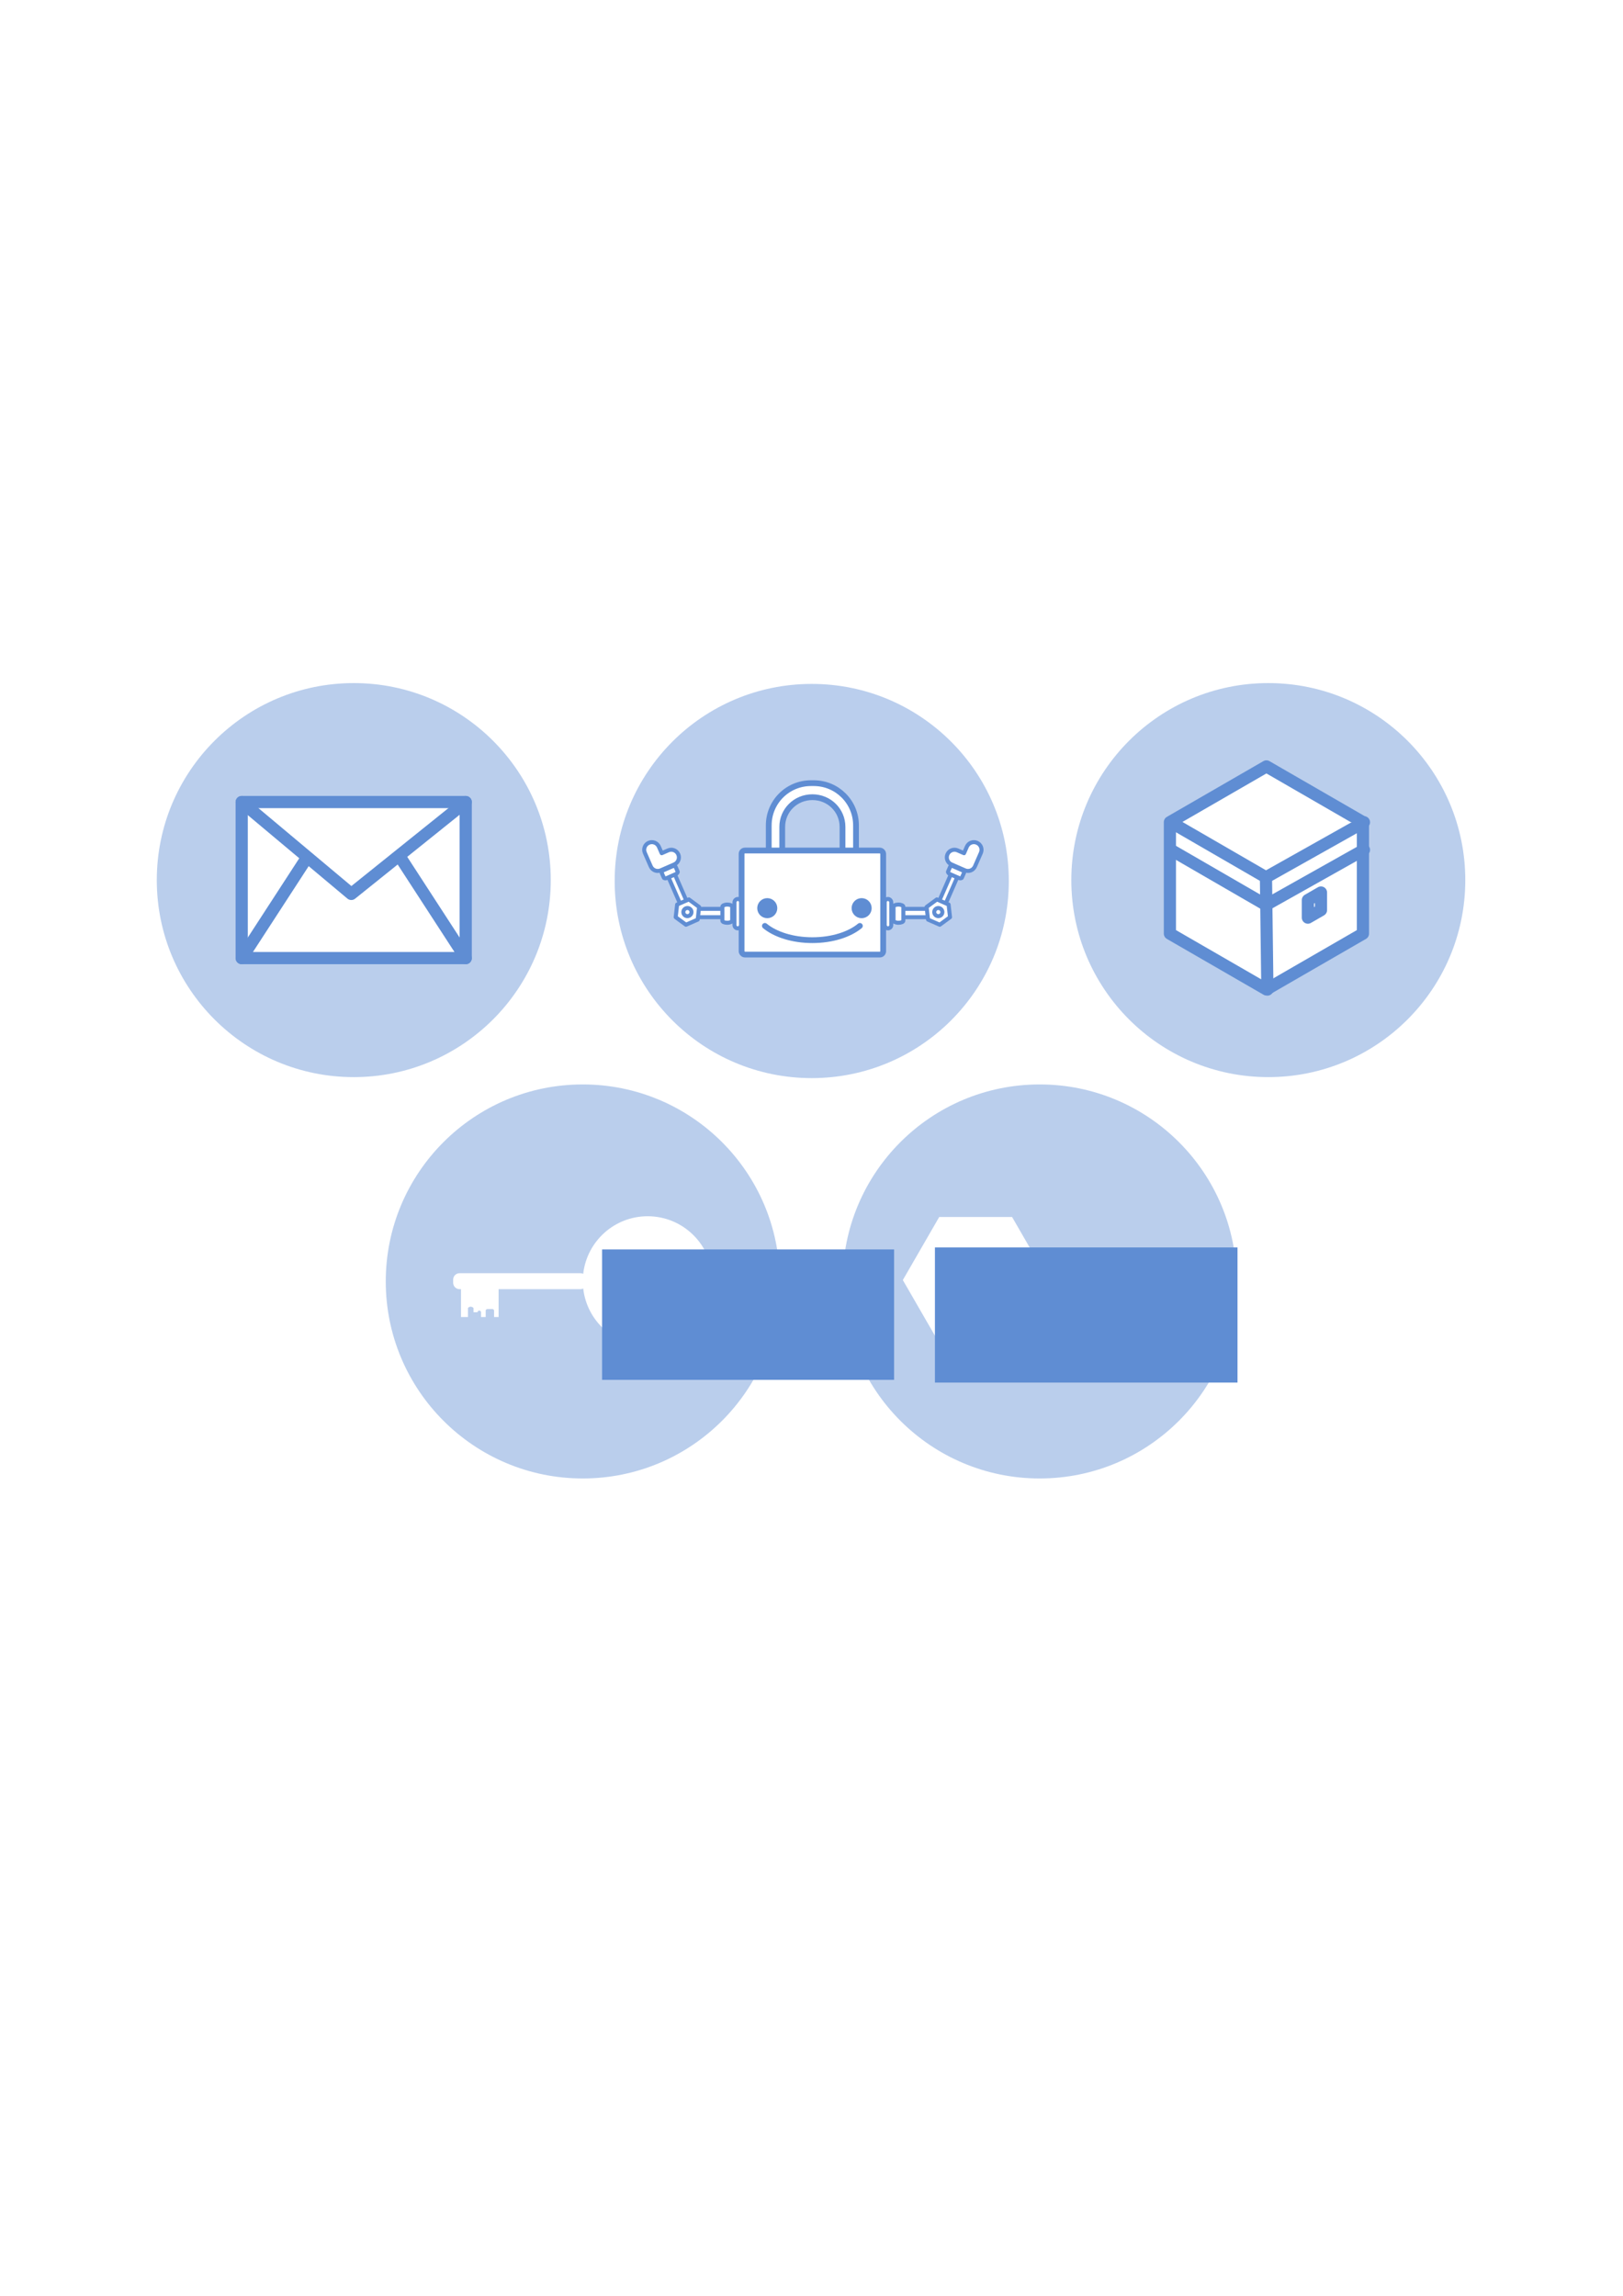 <?xml version="1.0" encoding="UTF-8" standalone="no"?>
<!-- Created with Inkscape (http://www.inkscape.org/) -->

<svg
   xmlns:dc="http://purl.org/dc/elements/1.1/"
   xmlns:cc="http://creativecommons.org/ns#"
   xmlns:rdf="http://www.w3.org/1999/02/22-rdf-syntax-ns#"
   xmlns:svg="http://www.w3.org/2000/svg"
   xmlns="http://www.w3.org/2000/svg"
   xmlns:sodipodi="http://sodipodi.sourceforge.net/DTD/sodipodi-0.dtd"
   xmlns:inkscape="http://www.inkscape.org/namespaces/inkscape"
   width="744.094"
   height="1052.362"
   id="svg3952"
   version="1.1"
   inkscape:version="0.48.4 r9939"
   sodipodi:docname="New document 12">
  <defs
     id="defs3954">
    <inkscape:path-effect
       is_visible="true"
       id="path-effect3313-9"
       effect="spiro" />
    <inkscape:path-effect
       is_visible="true"
       id="path-effect3340-7"
       effect="spiro" />
    <inkscape:path-effect
       effect="spiro"
       id="path-effect3350-9"
       is_visible="true" />
    <marker
       style="overflow:visible"
       id="Arrow2SendC"
       refX="0"
       refY="0"
       orient="auto"
       inkscape:stockid="Arrow2SendC">
      <path
         inkscape:connector-curvature="0"
         transform="matrix(-0.3,0,0,-0.3,0.69,0)"
         d="M 8.719,4.034 -2.207,0.016 8.719,-4.002 c -1.745,2.372 -1.735,5.617 -6e-7,8.035 z"
         style="fill:#ffffff;fill-rule:evenodd;stroke:#ffffff;stroke-width:0.625;stroke-linejoin:round"
         id="path8090" />
    </marker>
    <inkscape:path-effect
       effect="spiro"
       id="path-effect9309"
       is_visible="true" />
  </defs>
  <sodipodi:namedview
     id="base"
     pagecolor="#ffffff"
     bordercolor="#666666"
     borderopacity="1.0"
     inkscape:pageopacity="0.0"
     inkscape:pageshadow="2"
     inkscape:zoom="0.20336914"
     inkscape:cx="14.252485"
     inkscape:cy="748.54456"
     inkscape:document-units="px"
     inkscape:current-layer="layer1"
     showgrid="false"
     inkscape:window-width="718"
     inkscape:window-height="879"
     inkscape:window-x="0"
     inkscape:window-y="19"
     inkscape:window-maximized="0" />
  <g
     inkscape:label="Layer 1"
     inkscape:groupmode="layer"
     id="layer1">
    <g
       id="g4107"
       transform="matrix(3.167,0,0,3.167,-531.3,-1405.392)">
      <path
         inkscape:connector-curvature="0"
         inkscape:original-d="m 251.7804,661.23667 1e-5,11.38394"
         inkscape:path-effect="#path-effect9309"
         id="path9307"
         d="m 251.78,661.237 1e-5,11.384"
         style="fill:none;stroke:#ffffff;stroke-width:3;stroke-linecap:butt;stroke-linejoin:miter;stroke-miterlimit:4;stroke-opacity:1;stroke-dasharray:none;marker-end:url(#Arrow2SendC)"
         inkscape:export-filename="/home/rlafuente/Projects/GPG/infog/precolor.png"
         inkscape:export-xdpi="134.53"
         inkscape:export-ydpi="134.53"
         sodipodi:nodetypes="cc" />
      <path
         transform="matrix(1.136,0,0,1.136,-128.753,-274.931)"
         d="m 418.607,795.921 c 0,13.864 -11.239,25.102 -25.102,25.102 -13.864,0 -25.102,-11.239 -25.102,-25.102 0,-13.864 11.239,-25.102 25.102,-25.102 13.864,0 25.102,11.239 25.102,25.102 z"
         sodipodi:ry="25.102291"
         sodipodi:rx="25.102291"
         sodipodi:cy="795.92078"
         sodipodi:cx="393.50491"
         id="path11491"
         style="color:#000000;fill:#94b3e1;fill-opacity:0.643;fill-rule:nonzero;stroke:none;stroke-width:1.765;marker:none;visibility:visible;display:inline;overflow:visible;enable-background:accumulate"
         sodipodi:type="arc" />
      <g
         id="g7357"
         transform="matrix(0.802,0,0,0.802,-49.305,-15.254)"
         inkscape:export-filename="/home/rlafuente/Projects/GPG/infog/precolor.png"
         inkscape:export-xdpi="134.53"
         inkscape:export-ydpi="134.53">
        <path
           inkscape:connector-curvature="0"
           id="rect7319"
           d="m 433.62,803.349 6.57,-11.382 13.149,0 5.709,9.892 22.476,0 c 0.667,0 1.203,0.536 1.203,1.203 l 0,0.583 c 0,0.667 -0.536,1.203 -1.203,1.203 l -0.611,0 0,0.861 0,4.368 -1.305,0 0,-1.638 c 0,-0.167 -0.351,-0.305 -0.509,-0.305 -0.158,0 -0.537,0.139 -0.537,0.305 l 0,0.74 -0.722,0 c 0,0 -0.129,-0.305 -0.296,-0.305 l -0.083,0 c -0.167,0 -0.305,0.139 -0.305,0.305 l 0,0.898 -0.879,0 0,-1.184 c 0,-0.167 -0.139,-0.305 -0.305,-0.305 l -0.962,0 c -0.167,0 -0.305,0.139 -0.305,0.305 l 0,1.184 -0.851,0 0,-4.368 0,-0.861 -14.815,0 -5.7,9.883 -13.149,0 -6.57,-11.382 z"
           style="color:#000000;fill:#ffffff;fill-opacity:1;fill-rule:nonzero;stroke:none;stroke-width:1.765;marker:none;visibility:visible;display:inline;overflow:visible;enable-background:accumulate" />
        <flowRoot
           xml:space="preserve"
           id="flowRoot7325"
           style="font-size:13px;font-style:normal;font-variant:normal;font-weight:bold;font-stretch:normal;text-align:start;line-height:125%;letter-spacing:0px;word-spacing:0px;writing-mode:lr-tb;text-anchor:start;fill:#5f8dd3;fill-opacity:1;stroke:none;font-family:Dosis;-inkscape-font-specification:Dosis Bold"
           transform="matrix(0.687,0,0,0.687,509.489,161.303)"><flowRegion
             id="flowRegion7327"><rect
               id="rect7329"
               width="79.5"
               height="35.5"
               x="-102"
               y="926"
               style="font-size:13px;font-style:normal;font-variant:normal;font-weight:bold;font-stretch:normal;text-align:start;line-height:125%;writing-mode:lr-tb;text-anchor:start;fill:#5f8dd3;fill-opacity:1;font-family:Dosis;-inkscape-font-specification:Dosis Bold" /></flowRegion><flowPara
             id="flowPara7331"
             style="font-size:13px;font-style:normal;font-variant:normal;font-weight:bold;font-stretch:normal;text-align:start;line-height:125%;letter-spacing:-0.558px;writing-mode:lr-tb;text-anchor:start;fill:#5f8dd3;fill-opacity:1;font-family:Dosis;-inkscape-font-specification:Dosis Bold">PUB</flowPara></flowRoot>      </g>
      <g
         inkscape:export-ydpi="285.07001"
         inkscape:export-xdpi="285.07001"
         inkscape:export-filename="/home/rlafuente/Projects/GPG/ilustras-site/5bolas.png"
         transform="translate(-62.354,54.892)"
         id="g9159">
        <path
           transform="matrix(1.136,0,0,1.136,-165.692,-387.913)"
           d="m 418.607,795.921 c 0,13.864 -11.239,25.102 -25.102,25.102 -13.864,0 -25.102,-11.239 -25.102,-25.102 0,-13.864 11.239,-25.102 25.102,-25.102 13.864,0 25.102,11.239 25.102,25.102 z"
           sodipodi:ry="25.102291"
           sodipodi:rx="25.102291"
           sodipodi:cy="795.92078"
           sodipodi:cx="393.50491"
           id="path11489"
           style="color:#000000;fill:#94b3e1;fill-opacity:0.643;fill-rule:nonzero;stroke:none;stroke-width:1.765;marker:none;visibility:visible;display:inline;overflow:visible;enable-background:accumulate"
           sodipodi:type="arc" />
        <g
           inkscape:export-ydpi="134.53"
           inkscape:export-xdpi="134.53"
           inkscape:export-filename="/home/rlafuente/Projects/GPG/infog/precolor.png"
           style="color:#000000;fill:#ffffff;stroke:#5f8dd3;stroke-width:0.653;stroke-linecap:round;stroke-linejoin:round;stroke-miterlimit:4;stroke-opacity:1;stroke-dasharray:none;stroke-dashoffset:0;marker:none;visibility:visible;display:inline;overflow:visible;enable-background:accumulate"
           id="g4481-9"
           transform="matrix(2.704,0,0,2.704,-371.806,-435.348)">
          <rect
             y="347.746"
             x="235.544"
             height="8.353"
             width="11.993"
             id="rect4483-0"
             style="color:#000000;fill:#ffffff;stroke:#5f8dd3;stroke-width:0.653;stroke-linecap:round;stroke-linejoin:round;stroke-miterlimit:4;stroke-opacity:1;stroke-dasharray:none;stroke-dashoffset:0;marker:none;visibility:visible;display:inline;overflow:visible;enable-background:accumulate" />
          <path
             style="color:#000000;fill:none;stroke:#5f8dd3;stroke-width:0.653;stroke-linecap:round;stroke-linejoin:round;stroke-miterlimit:4;stroke-opacity:1;stroke-dasharray:none;stroke-dashoffset:0;marker:none;visibility:visible;display:inline;overflow:visible;enable-background:accumulate"
             d="m 235.544,347.746 5.868,4.917 6.125,-4.917"
             id="path4485-9"
             inkscape:path-effect="#path-effect3313-9"
             inkscape:original-d="m 235.5439,347.74643 5.86775,4.91733 6.12537,-4.91733"
             inkscape:connector-curvature="0" />
          <path
             style="color:#000000;fill:#ffffff;stroke:#5f8dd3;stroke-width:0.653;stroke-linecap:round;stroke-linejoin:round;stroke-miterlimit:4;stroke-opacity:1;stroke-dasharray:none;stroke-dashoffset:0;marker:none;visibility:visible;display:inline;overflow:visible;enable-background:accumulate"
             d="m 239.006,350.768 -3.462,5.331"
             id="path4487-1"
             inkscape:path-effect="#path-effect3340-7"
             inkscape:original-d="m 239.00556,350.76804 -3.46166,5.33108"
             inkscape:connector-curvature="0" />
          <path
             inkscape:connector-curvature="0"
             inkscape:original-d="m 244.07536,350.76804 3.46166,5.33108"
             inkscape:path-effect="#path-effect3350-9"
             id="path4489-3"
             d="m 244.075,350.768 3.462,5.331"
             style="color:#000000;fill:#ffffff;stroke:#5f8dd3;stroke-width:0.653;stroke-linecap:round;stroke-linejoin:round;stroke-miterlimit:4;stroke-opacity:1;stroke-dasharray:none;stroke-dashoffset:0;marker:none;visibility:visible;display:inline;overflow:visible;enable-background:accumulate" />
        </g>
      </g>
      <g
         transform="matrix(0.474,0,0,0.474,59.675,324.805)"
         id="g9167">
        <path
           sodipodi:type="arc"
           style="color:#000000;fill:#94b3e2;fill-opacity:0.644;fill-rule:nonzero;stroke:none;stroke-width:1.765;marker:none;visibility:visible;display:inline;overflow:visible;enable-background:accumulate"
           id="path8462"
           sodipodi:cx="469.15726"
           sodipodi:cy="528.19904"
           sodipodi:rx="60.185001"
           sodipodi:ry="60.185001"
           d="m 529.342,528.199 c 0,33.239 -26.946,60.185 -60.185,60.185 -33.239,0 -60.185,-26.946 -60.185,-60.185 0,-33.239 26.946,-60.185 60.185,-60.185 33.239,0 60.185,26.946 60.185,60.185 z"
           transform="translate(6.786,-8.215)" />
        <g
           transform="translate(54.892,-352.002)"
           id="g14245">
          <g
             id="g7174"
             transform="translate(-12.066,24.94)"
             inkscape:export-filename="/home/rlafuente/Projects/GPG/infog/precolor.png"
             inkscape:export-xdpi="134.53"
             inkscape:export-ydpi="134.53"
             style="color:#000000;fill:#ffffff;fill-opacity:1;fill-rule:nonzero;stroke:#5f8dd3;stroke-width:1.765;stroke-linecap:round;stroke-linejoin:round;stroke-miterlimit:4;stroke-opacity:1;stroke-dasharray:none;stroke-dashoffset:0;marker:none;visibility:visible;display:inline;overflow:visible;enable-background:accumulate">
            <path
               inkscape:connector-curvature="0"
               style="color:#000000;fill:#ffffff;fill-opacity:1;fill-rule:nonzero;stroke:#5f8dd3;stroke-width:1.765;stroke-linecap:round;stroke-linejoin:round;stroke-miterlimit:4;stroke-opacity:1;stroke-dasharray:none;stroke-dashoffset:0;marker:none;visibility:visible;display:inline;overflow:visible;enable-background:accumulate"
               d="m 432.887,817.163 c -7.149,0 -12.902,5.753 -12.902,12.902 l 0,23.808 c 0,7.149 5.753,12.908 12.902,12.908 l 0.85,0 c 7.149,0 12.902,-5.759 12.902,-12.908 l 0,-23.808 c 0,-7.149 -5.753,-12.902 -12.902,-12.902 l -0.85,0 z m 0.428,4.285 c 5.151,0 9.199,4.048 9.199,9.079 l 0,19.055 c 0,5.03 -4.049,9.079 -9.199,9.079 -5.151,0 -9.206,-4.048 -9.206,-9.079 l 0,-19.055 c 0,-5.03 4.055,-9.079 9.206,-9.079 z"
               id="path7023" />
            <rect
               ry="1.017"
               rx="1.017"
               y="837.735"
               x="411.688"
               height="31.767"
               width="43.249"
               id="rect7025"
               style="color:#000000;fill:#ffffff;fill-opacity:1;fill-rule:nonzero;stroke:#5f8dd3;stroke-width:1.765;stroke-linecap:round;stroke-linejoin:round;stroke-miterlimit:4;stroke-opacity:1;stroke-dasharray:none;stroke-dashoffset:0;marker:none;visibility:visible;display:inline;overflow:visible;enable-background:accumulate" />
            <path
               sodipodi:nodetypes="csc"
               inkscape:connector-curvature="0"
               id="path7027"
               d="m 418.807,860.749 c 3.177,2.63 8.49,4.359 14.509,4.359 6.018,0 11.324,-1.729 14.502,-4.359"
               style="color:#000000;fill:#ffffff;fill-opacity:1;fill-rule:nonzero;stroke:#5f8dd3;stroke-width:1.765;stroke-linecap:round;stroke-linejoin:round;stroke-miterlimit:4;stroke-opacity:1;stroke-dasharray:none;stroke-dashoffset:0;marker:none;visibility:visible;display:inline;overflow:visible;enable-background:accumulate" />
            <path
               transform="matrix(0.232,0,0,0.232,348.198,760.757)"
               d="m 316.873,407.662 c 0,5.185 -4.204,9.389 -9.389,9.389 -5.185,0 -9.389,-4.204 -9.389,-9.389 0,-5.185 4.204,-9.389 9.389,-9.389 5.185,0 9.389,4.204 9.389,9.389 z"
               sodipodi:ry="9.388834"
               sodipodi:rx="9.388834"
               sodipodi:cy="407.66223"
               sodipodi:cx="307.48431"
               id="path7029"
               style="color:#000000;fill:#5f8dd3;fill-opacity:1;fill-rule:nonzero;stroke:#5f8dd3;stroke-width:7.618;stroke-linecap:round;stroke-linejoin:round;stroke-miterlimit:4;stroke-opacity:1;stroke-dasharray:none;stroke-dashoffset:0;marker:none;visibility:visible;display:inline;overflow:visible;enable-background:accumulate"
               sodipodi:type="arc" />
            <path
               transform="matrix(0.232,0,0,0.232,377.019,760.757)"
               sodipodi:type="arc"
               style="color:#000000;fill:#5f8dd3;fill-opacity:1;fill-rule:nonzero;stroke:#5f8dd3;stroke-width:7.618;stroke-linecap:round;stroke-linejoin:round;stroke-miterlimit:4;stroke-opacity:1;stroke-dasharray:none;stroke-dashoffset:0;marker:none;visibility:visible;display:inline;overflow:visible;enable-background:accumulate"
               id="path7031"
               sodipodi:cx="307.48431"
               sodipodi:cy="407.66223"
               sodipodi:rx="9.388834"
               sodipodi:ry="9.388834"
               d="m 316.873,407.662 c 0,5.185 -4.204,9.389 -9.389,9.389 -5.185,0 -9.389,-4.204 -9.389,-9.389 0,-5.185 4.204,-9.389 9.389,-9.389 5.185,0 9.389,4.204 9.389,9.389 z" />
          </g>
          <g
             id="g14081"
             transform="translate(-6.312,0)"
             style="stroke:#5f8dd3;stroke-opacity:1">
            <path
               style="color:#000000;fill:#ffffff;fill-opacity:1;fill-rule:nonzero;stroke:#5f8dd3;stroke-width:1.229;stroke-linecap:round;stroke-linejoin:round;stroke-miterlimit:4;stroke-opacity:1;stroke-dasharray:none;stroke-dashoffset:0;marker:none;visibility:visible;display:inline;overflow:visible;enable-background:accumulate"
               d="m 466.421,882.747 c -0.323,-0.23 -0.695,-0.437 -1.001,-0.674 -0.643,-0.498 -1.216,-1.046 -1.806,-1.588 l -9.398,0 0,2.545 12.204,0 0,-0.283 z"
               id="path13977"
               inkscape:connector-curvature="0" />
            <rect
               style="color:#000000;fill:#ffffff;fill-opacity:1;fill-rule:nonzero;stroke:#5f8dd3;stroke-width:1.229;stroke-linecap:round;stroke-linejoin:round;stroke-miterlimit:4;stroke-opacity:1;stroke-dasharray:none;stroke-dashoffset:0;marker:none;visibility:visible;display:inline;overflow:visible;enable-background:accumulate"
               id="rect13979"
               width="2"
               height="8.977"
               x="449.645"
               y="877.467"
               rx="1"
               ry="1" />
            <rect
               ry="0.619"
               rx="1.498"
               y="879.174"
               x="452.348"
               height="5.562"
               width="2.995"
               id="rect13981"
               style="color:#000000;fill:#ffffff;fill-opacity:1;fill-rule:nonzero;stroke:#5f8dd3;stroke-width:1.229;stroke-linecap:round;stroke-linejoin:round;stroke-miterlimit:4;stroke-opacity:1;stroke-dasharray:none;stroke-dashoffset:0;marker:none;visibility:visible;display:inline;overflow:visible;enable-background:accumulate" />
            <g
               style="stroke:#5f8dd3;stroke-opacity:1"
               id="g13983"
               inkscape:transform-center-y="-8.7329901"
               transform="matrix(0.638,0.279,-0.279,0.638,140.711,176.163)"
               inkscape:transform-center-x="-4.7619709">
              <path
                 id="path13985"
                 d="m 832.281,720.5 0,18.875 -0.969,0 c 0.846,0.779 1.67,1.566 2.594,2.281 0.439,0.34 0.973,0.639 1.438,0.969 l 0,-22.125 -3.062,0 z"
                 style="color:#000000;fill:#ffffff;fill-opacity:1;fill-rule:nonzero;stroke:#5f8dd3;stroke-width:1.765;stroke-linecap:round;stroke-linejoin:round;stroke-miterlimit:4;stroke-opacity:1;stroke-dasharray:none;stroke-dashoffset:0;marker:none;visibility:visible;display:inline;overflow:visible;enable-background:accumulate"
                 inkscape:connector-curvature="0" />
              <g
                 style="stroke:#5f8dd3;stroke-opacity:1"
                 id="g13987">
                <path
                   inkscape:connector-curvature="0"
                   style="color:#000000;fill:#ffffff;fill-opacity:1;fill-rule:nonzero;stroke:#5f8dd3;stroke-width:1.765;stroke-linecap:round;stroke-linejoin:round;stroke-miterlimit:4;stroke-opacity:1;stroke-dasharray:none;stroke-dashoffset:0;marker:none;visibility:visible;display:inline;overflow:visible;enable-background:accumulate"
                   d="m 837.208,706.218 c -1.862,0 -3.357,1.496 -3.357,3.357 l 0,3.1 -3.1,0 c -1.862,0 -3.357,1.496 -3.357,3.357 0,1.862 1.496,3.358 3.357,3.358 l 6.457,0 c 1.862,0 3.358,-1.496 3.358,-3.358 l 0,-6.457 c 0,-1.862 -1.496,-3.357 -3.358,-3.357 z"
                   id="path13989" />
                <rect
                   ry="0.67"
                   rx="1.244"
                   y="719.824"
                   x="830.662"
                   height="3.727"
                   width="6.636"
                   id="rect13991"
                   style="color:#000000;fill:#ffffff;fill-opacity:1;fill-rule:nonzero;stroke:#5f8dd3;stroke-width:1.765;stroke-linecap:round;stroke-linejoin:round;stroke-miterlimit:4;stroke-opacity:1;stroke-dasharray:none;stroke-dashoffset:0;marker:none;visibility:visible;display:inline;overflow:visible;enable-background:accumulate" />
                <g
                   id="g13993"
                   transform="matrix(0.305,0,0,0.305,707.601,484.086)"
                   style="color:#000000;fill:#ffffff;fill-opacity:1;fill-rule:nonzero;stroke:#5f8dd3;stroke-width:5.783;stroke-linecap:round;stroke-linejoin:round;stroke-miterlimit:4;stroke-opacity:1;stroke-dasharray:none;stroke-dashoffset:0;marker:none;visibility:visible;display:inline;overflow:visible;enable-background:accumulate">
                  <path
                     inkscape:connector-curvature="0"
                     id="path13995"
                     d="m 404.777,825.973 -9.17,15.866 9.17,15.84 18.39,0 9.195,-15.84 -9.195,-15.866 -18.39,0 z"
                     style="color:#000000;fill:#ffffff;fill-opacity:1;fill-rule:nonzero;stroke:#5f8dd3;stroke-width:5.783;stroke-linecap:round;stroke-linejoin:round;stroke-miterlimit:4;stroke-opacity:1;stroke-dasharray:none;stroke-dashoffset:0;marker:none;visibility:visible;display:inline;overflow:visible;enable-background:accumulate" />
                  <path
                     inkscape:connector-curvature="0"
                     id="path13997"
                     d="m 413.972,836.006 c 3.235,0 5.859,2.612 5.859,5.832 0,3.22 -2.624,5.832 -5.859,5.832 -3.235,0 -5.859,-2.612 -5.859,-5.832 0,-3.22 2.624,-5.832 5.859,-5.832 z"
                     style="color:#000000;fill:#ffffff;fill-opacity:1;fill-rule:nonzero;stroke:#5f8dd3;stroke-width:5.783;stroke-linecap:round;stroke-linejoin:round;stroke-miterlimit:4;stroke-opacity:1;stroke-dasharray:none;stroke-dashoffset:0;marker:none;visibility:visible;display:inline;overflow:visible;enable-background:accumulate" />
                </g>
              </g>
            </g>
          </g>
          <g
             transform="matrix(-1,0,0,1,849.101,0)"
             id="g14104"
             style="stroke:#5f8dd3;stroke-opacity:1">
            <path
               inkscape:connector-curvature="0"
               id="path14106"
               d="m 466.421,882.747 c -0.323,-0.23 -0.695,-0.437 -1.001,-0.674 -0.643,-0.498 -1.216,-1.046 -1.806,-1.588 l -9.398,0 0,2.545 12.204,0 0,-0.283 z"
               style="color:#000000;fill:#ffffff;fill-opacity:1;fill-rule:nonzero;stroke:#5f8dd3;stroke-width:1.229;stroke-linecap:round;stroke-linejoin:round;stroke-miterlimit:4;stroke-opacity:1;stroke-dasharray:none;stroke-dashoffset:0;marker:none;visibility:visible;display:inline;overflow:visible;enable-background:accumulate" />
            <rect
               ry="1"
               rx="1"
               y="877.467"
               x="449.645"
               height="8.977"
               width="2"
               id="rect14108"
               style="color:#000000;fill:#ffffff;fill-opacity:1;fill-rule:nonzero;stroke:#5f8dd3;stroke-width:1.229;stroke-linecap:round;stroke-linejoin:round;stroke-miterlimit:4;stroke-opacity:1;stroke-dasharray:none;stroke-dashoffset:0;marker:none;visibility:visible;display:inline;overflow:visible;enable-background:accumulate" />
            <rect
               style="color:#000000;fill:#ffffff;fill-opacity:1;fill-rule:nonzero;stroke:#5f8dd3;stroke-width:1.229;stroke-linecap:round;stroke-linejoin:round;stroke-miterlimit:4;stroke-opacity:1;stroke-dasharray:none;stroke-dashoffset:0;marker:none;visibility:visible;display:inline;overflow:visible;enable-background:accumulate"
               id="rect14110"
               width="2.995"
               height="5.562"
               x="452.348"
               y="879.174"
               rx="1.498"
               ry="0.619" />
            <g
               inkscape:transform-center-x="-4.7619709"
               transform="matrix(0.638,0.279,-0.279,0.638,140.711,176.163)"
               inkscape:transform-center-y="-8.7329901"
               id="g14112"
               style="stroke:#5f8dd3;stroke-opacity:1">
              <path
                 inkscape:connector-curvature="0"
                 style="color:#000000;fill:#ffffff;fill-opacity:1;fill-rule:nonzero;stroke:#5f8dd3;stroke-width:1.765;stroke-linecap:round;stroke-linejoin:round;stroke-miterlimit:4;stroke-opacity:1;stroke-dasharray:none;stroke-dashoffset:0;marker:none;visibility:visible;display:inline;overflow:visible;enable-background:accumulate"
                 d="m 832.281,720.5 0,18.875 -0.969,0 c 0.846,0.779 1.67,1.566 2.594,2.281 0.439,0.34 0.973,0.639 1.438,0.969 l 0,-22.125 -3.062,0 z"
                 id="path14114" />
              <g
                 id="g14116"
                 style="stroke:#5f8dd3;stroke-opacity:1">
                <path
                   id="path14118"
                   d="m 837.208,706.218 c -1.862,0 -3.357,1.496 -3.357,3.357 l 0,3.1 -3.1,0 c -1.862,0 -3.357,1.496 -3.357,3.357 0,1.862 1.496,3.358 3.357,3.358 l 6.457,0 c 1.862,0 3.358,-1.496 3.358,-3.358 l 0,-6.457 c 0,-1.862 -1.496,-3.357 -3.358,-3.357 z"
                   style="color:#000000;fill:#ffffff;fill-opacity:1;fill-rule:nonzero;stroke:#5f8dd3;stroke-width:1.765;stroke-linecap:round;stroke-linejoin:round;stroke-miterlimit:4;stroke-opacity:1;stroke-dasharray:none;stroke-dashoffset:0;marker:none;visibility:visible;display:inline;overflow:visible;enable-background:accumulate"
                   inkscape:connector-curvature="0" />
                <rect
                   style="color:#000000;fill:#ffffff;fill-opacity:1;fill-rule:nonzero;stroke:#5f8dd3;stroke-width:1.765;stroke-linecap:round;stroke-linejoin:round;stroke-miterlimit:4;stroke-opacity:1;stroke-dasharray:none;stroke-dashoffset:0;marker:none;visibility:visible;display:inline;overflow:visible;enable-background:accumulate"
                   id="rect14120"
                   width="6.636"
                   height="3.727"
                   x="830.662"
                   y="719.824"
                   rx="1.244"
                   ry="0.67" />
                <g
                   style="color:#000000;fill:#ffffff;fill-opacity:1;fill-rule:nonzero;stroke:#5f8dd3;stroke-width:5.783;stroke-linecap:round;stroke-linejoin:round;stroke-miterlimit:4;stroke-opacity:1;stroke-dasharray:none;stroke-dashoffset:0;marker:none;visibility:visible;display:inline;overflow:visible;enable-background:accumulate"
                   transform="matrix(0.305,0,0,0.305,707.601,484.086)"
                   id="g14122">
                  <path
                     style="color:#000000;fill:#ffffff;fill-opacity:1;fill-rule:nonzero;stroke:#5f8dd3;stroke-width:5.783;stroke-linecap:round;stroke-linejoin:round;stroke-miterlimit:4;stroke-opacity:1;stroke-dasharray:none;stroke-dashoffset:0;marker:none;visibility:visible;display:inline;overflow:visible;enable-background:accumulate"
                     d="m 404.777,825.973 -9.17,15.866 9.17,15.84 18.39,0 9.195,-15.84 -9.195,-15.866 -18.39,0 z"
                     id="path14124"
                     inkscape:connector-curvature="0" />
                  <path
                     style="color:#000000;fill:#ffffff;fill-opacity:1;fill-rule:nonzero;stroke:#5f8dd3;stroke-width:5.783;stroke-linecap:round;stroke-linejoin:round;stroke-miterlimit:4;stroke-opacity:1;stroke-dasharray:none;stroke-dashoffset:0;marker:none;visibility:visible;display:inline;overflow:visible;enable-background:accumulate"
                     d="m 413.972,836.006 c 3.235,0 5.859,2.612 5.859,5.832 0,3.22 -2.624,5.832 -5.859,5.832 -3.235,0 -5.859,-2.612 -5.859,-5.832 0,-3.22 2.624,-5.832 5.859,-5.832 z"
                     id="path14126"
                     inkscape:connector-curvature="0" />
                </g>
              </g>
            </g>
          </g>
        </g>
        <g
           transform="translate(-743.421,-314.213)"
           id="g14245-3" />
      </g>
      <g
         id="g17540"
         transform="translate(-416.608,-236.934)">
        <path
           sodipodi:type="arc"
           style="color:#000000;fill:#94b3e1;fill-opacity:0.643;fill-rule:nonzero;stroke:none;stroke-width:1.765;marker:none;visibility:visible;display:inline;overflow:visible;enable-background:accumulate"
           id="path14407"
           sodipodi:cx="393.50491"
           sodipodi:cy="795.92078"
           sodipodi:rx="25.102291"
           sodipodi:ry="25.102291"
           d="m 418.607,795.921 c 0,13.864 -11.239,25.102 -25.102,25.102 -13.864,0 -25.102,-11.239 -25.102,-25.102 0,-13.864 11.239,-25.102 25.102,-25.102 13.864,0 25.102,11.239 25.102,25.102 z"
           transform="matrix(1.136,0,0,1.136,320.953,-96.087)" />
        <g
           style="color:#000000;fill:#ffffff;fill-opacity:1;fill-rule:nonzero;stroke:#5f8dd3;stroke-width:2.265;stroke-linecap:round;stroke-linejoin:round;stroke-miterlimit:4;stroke-opacity:1;stroke-dasharray:none;stroke-dashoffset:0;marker:none;visibility:visible;display:inline;overflow:visible;enable-background:accumulate"
           inkscape:export-ydpi="134.53"
           inkscape:export-xdpi="134.53"
           inkscape:export-filename="/home/rlafuente/Projects/GPG/infog/precolor.png"
           transform="matrix(0.779,0,0,0.779,437.058,77.583)"
           id="g12606">
          <path
             transform="matrix(0.522,0,0,0.522,103.551,893.462)"
             d="m 649.105,103.866 -34.362,19.839 -34.362,-19.839 0,-39.678 34.362,-19.839 34.362,19.839 z"
             inkscape:randomized="0"
             inkscape:rounded="0"
             inkscape:flatsided="true"
             sodipodi:arg2="1.0471976"
             sodipodi:arg1="0.52359878"
             sodipodi:r2="34.361855"
             sodipodi:r1="39.67765"
             sodipodi:cy="84.027534"
             sodipodi:cx="614.74347"
             sodipodi:sides="6"
             id="path12608"
             style="color:#000000;fill:#ffffff;fill-opacity:1;fill-rule:nonzero;stroke:#5f8dd3;stroke-width:4.336;stroke-linecap:round;stroke-linejoin:round;stroke-miterlimit:4;stroke-opacity:1;stroke-dasharray:none;stroke-dashoffset:0;marker:none;visibility:visible;display:inline;overflow:visible;enable-background:accumulate"
             sodipodi:type="star" />
          <path
             inkscape:connector-curvature="0"
             id="path12610"
             d="m 406.678,926.987 17.683,10.23 18.211,-10.23"
             style="color:#000000;fill:#ffffff;fill-opacity:1;fill-rule:nonzero;stroke:#5f8dd3;stroke-width:2.265;stroke-linecap:round;stroke-linejoin:round;stroke-miterlimit:4;stroke-opacity:1;stroke-dasharray:none;stroke-dashoffset:0;marker:none;visibility:visible;display:inline;overflow:visible;enable-background:accumulate" />
          <path
             inkscape:connector-curvature="0"
             id="path12612"
             d="m 424.625,958.072 -0.264,-20.855"
             style="color:#000000;fill:#ffffff;fill-opacity:1;fill-rule:nonzero;stroke:#5f8dd3;stroke-width:2.265;stroke-linecap:round;stroke-linejoin:round;stroke-miterlimit:4;stroke-opacity:1;stroke-dasharray:none;stroke-dashoffset:0;marker:none;visibility:visible;display:inline;overflow:visible;enable-background:accumulate" />
          <path
             style="color:#000000;fill:none;stroke:#5f8dd3;stroke-width:2.265;stroke-linecap:round;stroke-linejoin:round;stroke-miterlimit:4;stroke-opacity:1;stroke-dasharray:none;stroke-dashoffset:0;marker:none;visibility:visible;display:inline;overflow:visible;enable-background:accumulate"
             d="m 406.678,932.118 17.683,10.23 18.211,-10.23"
             id="path12614"
             inkscape:connector-curvature="0" />
          <path
             sodipodi:nodetypes="ccccc"
             inkscape:connector-curvature="0"
             id="path12616"
             d="m 432.153,941.445 0,3.264 2.432,-1.404 0,-3.264 z"
             style="font-size:medium;font-style:normal;font-variant:normal;font-weight:normal;font-stretch:normal;text-indent:0;text-align:start;text-decoration:none;line-height:normal;letter-spacing:normal;word-spacing:normal;text-transform:none;direction:ltr;block-progression:tb;writing-mode:lr-tb;text-anchor:start;baseline-shift:baseline;color:#000000;fill:#ffffff;fill-opacity:1;fill-rule:nonzero;stroke:#5f8dd3;stroke-width:2.265;stroke-linecap:round;stroke-linejoin:round;stroke-miterlimit:4;stroke-opacity:1;stroke-dasharray:none;stroke-dashoffset:0;marker:none;visibility:visible;display:inline;overflow:visible;enable-background:accumulate;font-family:Sans;-inkscape-font-specification:Sans" />
        </g>
      </g>
      <g
         transform="matrix(-1,0,0,1,705.784,-372.847)"
         id="g17530">
        <path
           inkscape:export-ydpi="285.07001"
           inkscape:export-xdpi="285.07001"
           inkscape:export-filename="/home/rlafuente/Projects/GPG/ilustras-site/5bolas.png"
           transform="matrix(1.136,0,0,1.136,6.64,97.916)"
           d="m 418.607,795.921 c 0,13.864 -11.239,25.102 -25.102,25.102 -13.864,0 -25.102,-11.239 -25.102,-25.102 0,-13.864 11.239,-25.102 25.102,-25.102 13.864,0 25.102,11.239 25.102,25.102 z"
           sodipodi:ry="25.102291"
           sodipodi:rx="25.102291"
           sodipodi:cy="795.92078"
           sodipodi:cx="393.50491"
           id="path14929"
           style="color:#000000;fill:#94b3e1;fill-opacity:0.643;fill-rule:nonzero;stroke:none;stroke-width:1.765;marker:none;visibility:visible;display:inline;overflow:visible;enable-background:accumulate"
           sodipodi:type="arc" />
        <g
           transform="matrix(0.774,0,0,0.774,98.804,227.379)"
           inkscape:export-ydpi="285.07001"
           inkscape:export-xdpi="285.07001"
           inkscape:export-filename="/home/rlafuente/Projects/GPG/ilustras-site/5bolas.png"
           id="g14494">
          <path
             style="color:#000000;fill:#ffffff;fill-opacity:1;fill-rule:nonzero;stroke:none;stroke-width:1.765;marker:none;visibility:visible;display:inline;overflow:visible;enable-background:accumulate"
             d="m 434.194,1000.86 c 0,-6.705 5.435,-12.147 12.138,-12.147 6.237,0 11.37,4.71 12.055,10.765 0.152,-0.069 0.32,-0.111 0.498,-0.111 l 22.626,0 c 0.664,0 1.198,0.534 1.198,1.198 l 0,0.581 c 0,0.664 -0.534,1.207 -1.198,1.207 l -0.267,0 0,5.207 -1.3,0 0,-1.631 c 0,-0.166 -0.349,-0.304 -0.507,-0.304 -0.158,0 -0.535,0.138 -0.535,0.304 l 0,0.737 -0.719,0 c 0,0 -0.129,-0.304 -0.295,-0.304 l -0.083,0 c -0.166,0 -0.304,0.138 -0.304,0.304 l 0,0.894 -0.876,0 0,-1.18 c 0,-0.166 -0.138,-0.304 -0.304,-0.304 l -0.959,0 c -0.166,0 -0.304,0.138 -0.304,0.304 l 0,1.18 -0.848,0 0,-5.207 -15.327,0 c -0.178,0 -0.346,-0.051 -0.498,-0.12 -0.685,6.055 -5.818,10.765 -12.055,10.765 -6.703,0 -12.138,-5.433 -12.138,-12.138 z"
             id="rect12538"
             inkscape:connector-curvature="0" />
          <flowRoot
             xml:space="preserve"
             id="flowRoot7325-0"
             style="font-size:13px;font-style:normal;font-variant:normal;font-weight:bold;font-stretch:normal;text-align:start;line-height:125%;letter-spacing:0px;word-spacing:0px;writing-mode:lr-tb;text-anchor:start;fill:#5f8dd3;fill-opacity:1;stroke:none;font-family:Dosis;-inkscape-font-specification:Dosis Bold"
             transform="matrix(-0.687,0,0,0.687,384.781,358.759)"><flowRegion
               id="flowRegion7327-7"><rect
                 id="rect7329-0"
                 width="79.5"
                 height="35.5"
                 x="-102"
                 y="926"
                 style="font-size:13px;font-style:normal;font-variant:normal;font-weight:bold;font-stretch:normal;text-align:start;line-height:125%;writing-mode:lr-tb;text-anchor:start;fill:#5f8dd3;fill-opacity:1;font-family:Dosis;-inkscape-font-specification:Dosis Bold" /></flowRegion><flowPara
               id="flowPara7331-1"
               style="font-size:13px;font-style:normal;font-variant:normal;font-weight:bold;font-stretch:normal;text-align:start;line-height:125%;letter-spacing:-0.558px;writing-mode:lr-tb;text-anchor:start;fill:#5f8dd3;fill-opacity:1;font-family:Dosis;-inkscape-font-specification:Dosis Bold">PRIV</flowPara></flowRoot>        </g>
      </g>
    </g>
  </g>
</svg>
